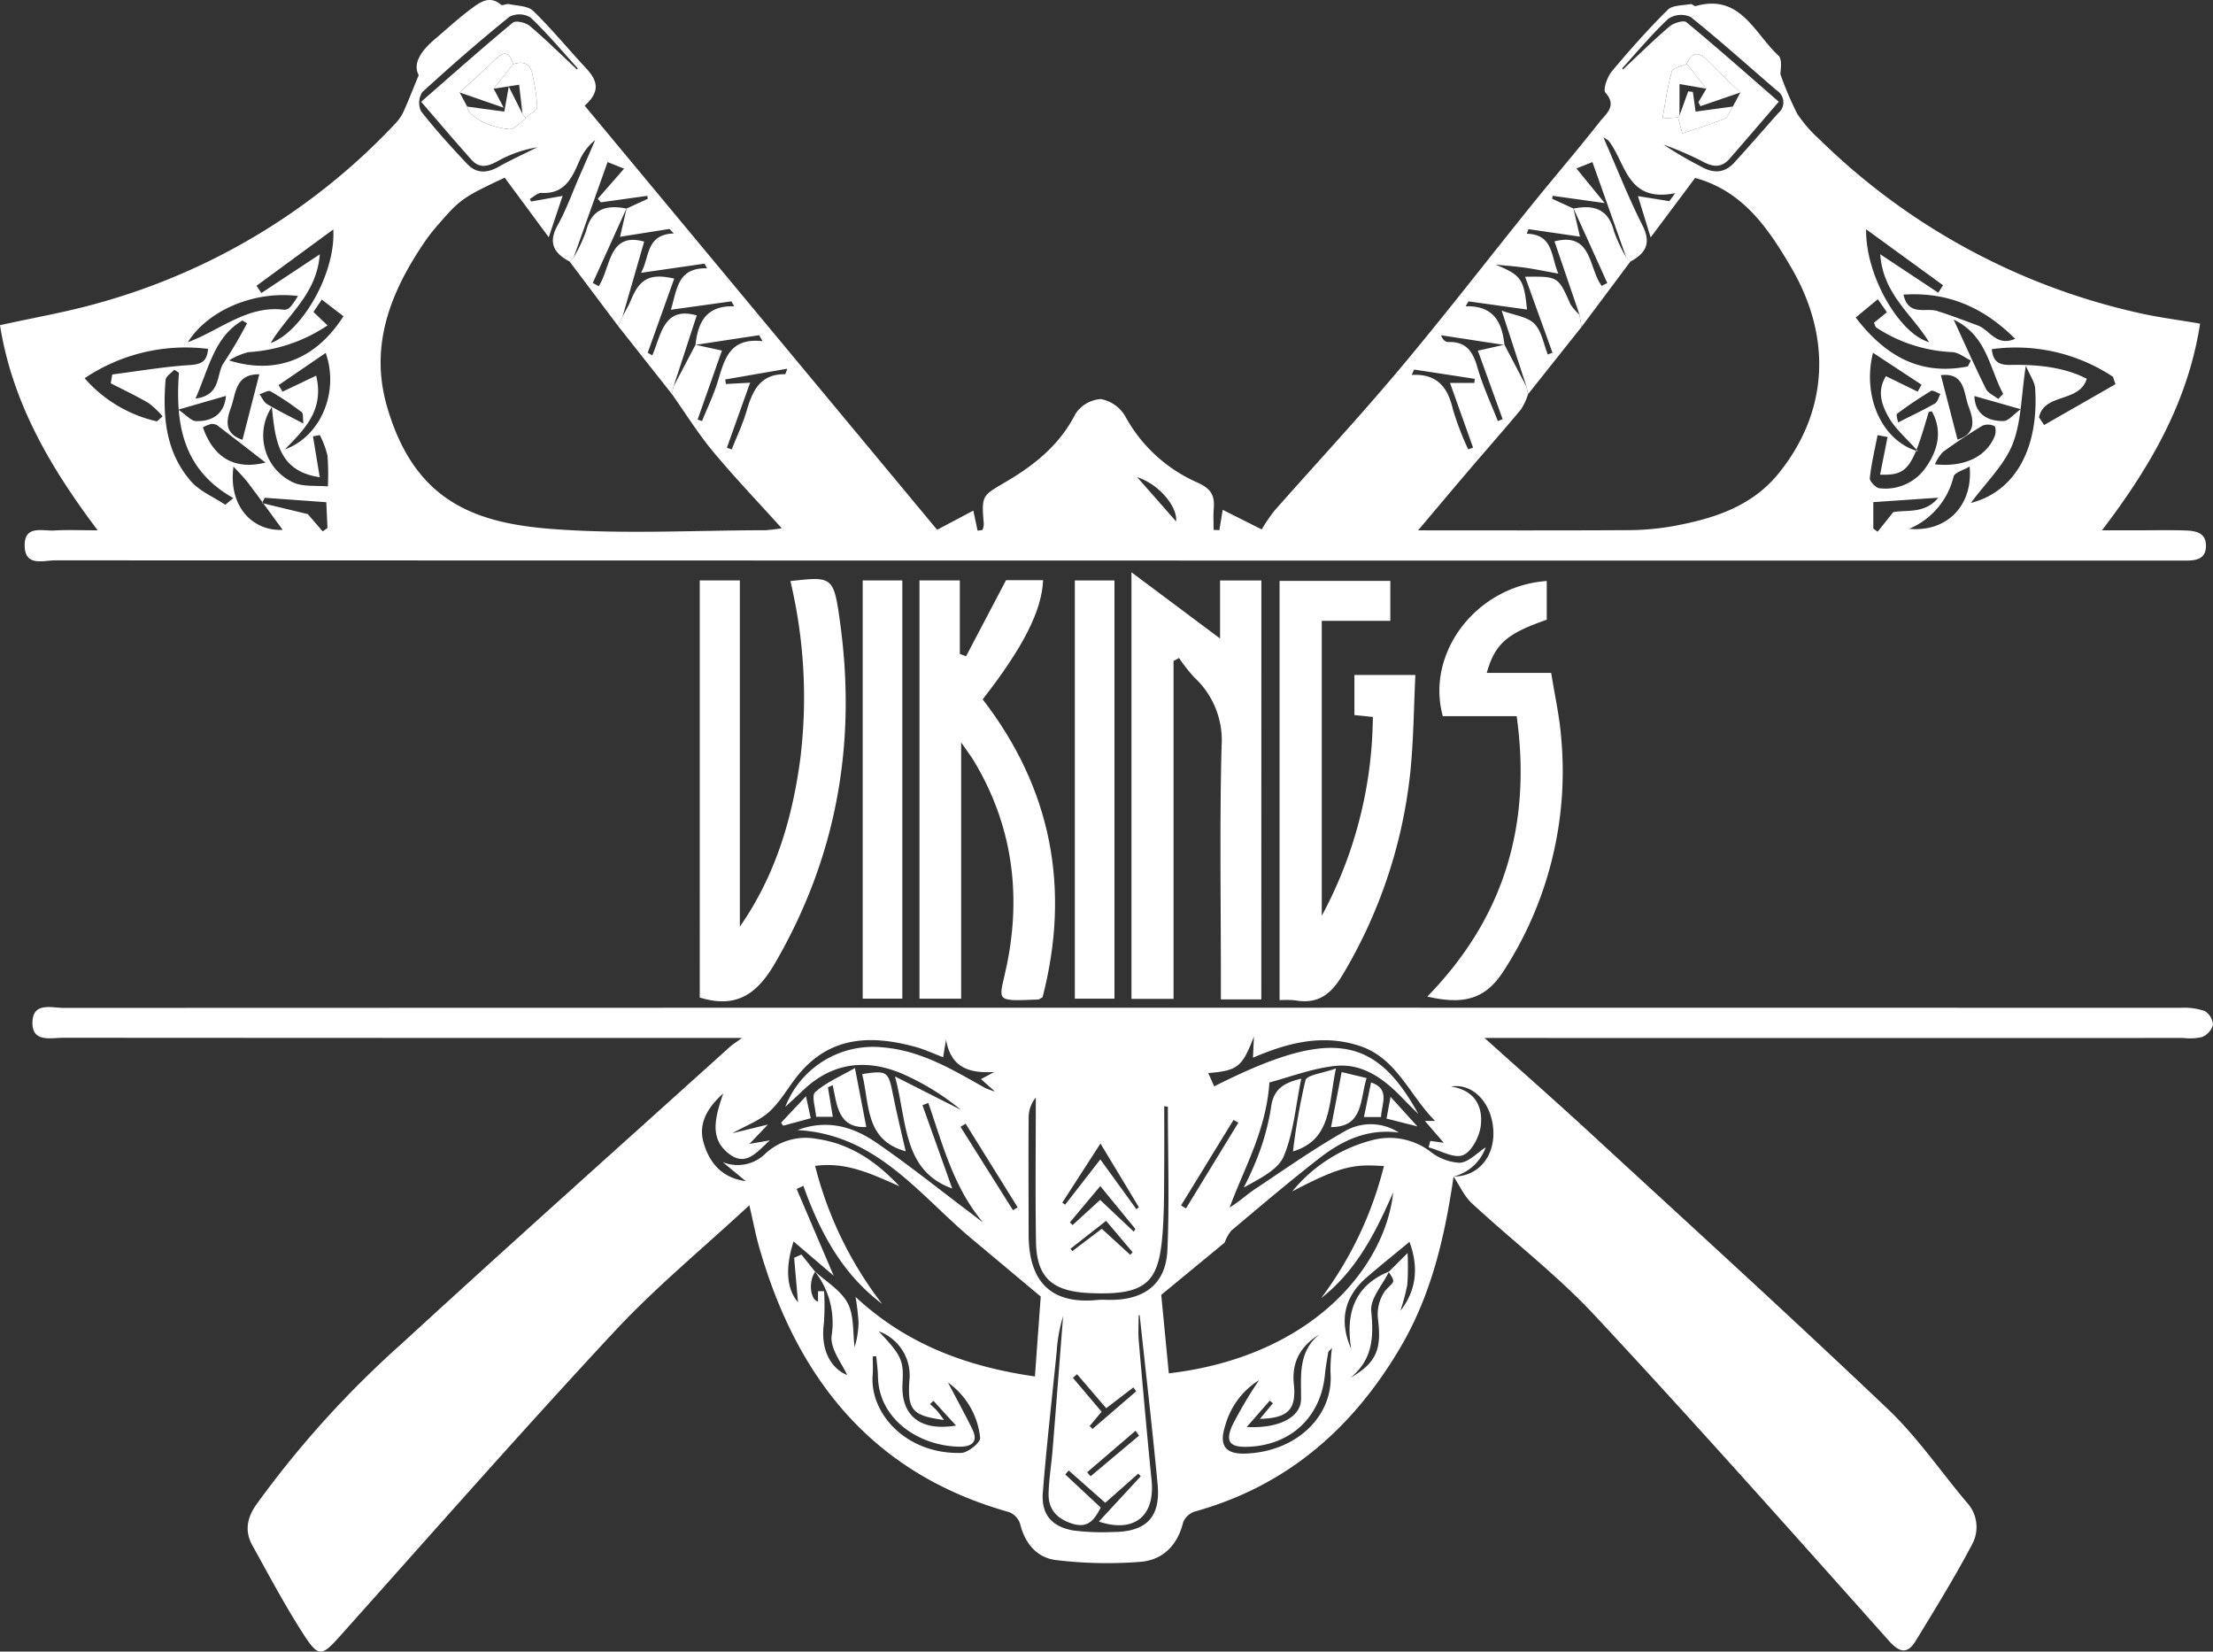 <svg xmlns="http://www.w3.org/2000/svg" width="339.423" height="253.28" viewBox="0 0 339.423 253.28">
  <rect x="0" y="0" width="339.423" height="253.28" fill="#333333" stroke="none"/>
  <g id="Group_2" data-name="Group 2" transform="translate(-941.637 -150.755)">
    <path id="Path_2205" data-name="Path 2205" d="M1173.53,608.787c-1.326,9.085-3.343,17.949-8.039,26-7.3,12.512-17.444,21.428-31.624,25.369a2.9,2.9,0,0,0-1.816,1.655c-.849,3.539-3.137,5.786-6.536,6.066a65.234,65.234,0,0,1-12.941-.264c-2.93-.347-4.807-2.54-5.536-5.591a2.9,2.9,0,0,0-1.713-1.778c-20.927-5.861-32.533-20.483-38.3-40.61-.547-1.908-.912-3.869-1.51-6.441-7.146,6.634-14.4,12.6-20.736,19.407-14.217,15.277-28,30.957-41.912,46.517-2.961,3.312-3.4,3.514-5.83-.274-2.8-4.362-5.237-8.959-7.752-13.5-1.19-2.147-.834-4.179.593-6.219a152.975,152.975,0,0,1,22.278-24.667c16.657-15.3,33.537-30.362,50.331-45.515.407-.367.881-.659,1.883-1.4h-3.541q-50.248,0-100.5-.032c-1.937,0-4.92.8-4.766-2.5.139-3,2.979-2.078,4.8-2.078q162.363-.056,324.727-.016a9.662,9.662,0,0,1,3.646.494,2.632,2.632,0,0,1,1.261,2.139,2.874,2.874,0,0,1-1.67,1.847,8.135,8.135,0,0,1-2.871.146q-51.7.006-103.4,0h-3.78c5.654,5.078,10.838,9.635,15.913,14.309,15.358,14.145,30.8,28.2,45.929,42.588,4.515,4.292,8.1,9.559,12.143,14.352a5.533,5.533,0,0,1,.888,6.235c-2.669,5.092-5.707,9.993-8.7,14.908-1.248,2.048-2.4,2.02-4.166.039-14.925-16.724-29.815-33.486-45.1-49.88-5.78-6.2-12.606-11.419-18.851-17.2-1.187-1.1-1.886-2.726-2.81-4.109,3.728.026,6.324-2.991,6.1-7.094-.223-4.134-3.091-7.271-6.5-6.7,3.6.539,4.938,2.991,4.577,6.011-.2,1.661-1.395,3.984-2.732,4.513-1.383.546-3.482-.72-5.267-1.193l.253-.993,2.064.283-2.888-3.347h1.56c-4.039-4.075-5.9-9.7-11.7-11.549-5.66-1.805-10.938-.415-16.233,1.85.051-1.091.088-1.873.153-3.254-1.828,4.742-2.5,5.221-7.008,5.616l.907,2.037c17.616-8.883,24.617-7.95,31.318,4.241-.75-.747-1.518-1.477-2.247-2.244-2.885-3.037-6.2-5.6-10.555-5.128-3.538.386-6.973,1.721-10.043,2.527-.517,7.467-3.875,13.1-6.1,19.177,1.436-.856,2.6-1.964,3.921-2.842,4.564-3.037,9.062-6.206,13.825-8.9a7.908,7.908,0,0,1,8.2.251c-4.9-.645-8.784,1.279-12.272,4-4.569,3.558-8.986,7.313-13.419,11.041a6.013,6.013,0,0,0-1.013,1.831l-9.735,8.022c.351,3.63.757,7.83,1.163,12.035,21.934-2.583,33.189-16.264,34.414-27.754-2.674,6.1-5.619,12-11.05,16.216a56.4,56.4,0,0,0,9.631-20.253c-4.35-.262-6.289-.221-14.065,3.892a23.443,23.443,0,0,1,12.378-7.891,10.36,10.36,0,0,1,8.76,1.743,7.928,7.928,0,0,0,4.555,1.757c1.385-.091,2.681-1.542,3.979-2.371A7.027,7.027,0,0,1,1173.53,608.787Zm-9.9,14.577c-.978,2.03-2.924,4.157-2.734,6.071.4,3.99.224,7.429-3.162,10.2,3.976-2.272,4.75-4.4,4.217-8.823a6.269,6.269,0,0,1,1.084-4.506c1.362-1.487,1.679-1.2.531-2.878l2.906-2.9a43.066,43.066,0,0,1-.038,4.848,31.831,31.831,0,0,1-1.072,4.02c2.462-3.12,2.847-6.688,1.4-10.587-2.166,1.793-4.407,3.583-6.576,5.458-3.409,2.948-4.266,6.641-2.366,10.957C1156.957,629.827,1158.262,625.544,1163.626,623.364Zm-95.265-22.547-2.834,2.964,3.136-.536c-1.98,1.763-3.58,3.942-6.036,2.229-3.349-2.336-2.387-5.71-1.125-9.42-2.67,2.373-3.827,4.85-2.984,7.643.878,2.91,2.678,5.29,6.44,5.8l-3.539-2.921a6.039,6.039,0,0,0,6.587-1.334,9.085,9.085,0,0,1,7.807-2.231c5.193.724,9.227,3.534,12.718,7.266-4.049-1.757-8.035-3.793-12.93-3.115a57.676,57.676,0,0,0,10.272,21.161c-6.145-4.62-9.565-11.058-12.079-18.111l-1.027.49,5.68,13.3-6.156-5.258c-1.342,4.2-1.021,7.369.682,9.32-.179-2.065-.385-4.438-.592-6.811l1.111-.5,2.114,2.647c-1.038,1.427-.787,4.271.439,4.574v-1.6l.932.008a37.35,37.35,0,0,1-.036,4.93c-.524,3.9.94,6.83,3.576,7.933-.708-1.649-2.626-3.965-2.389-6.031a12.793,12.793,0,0,0-2.583-9.895c1.732,1.6,4,2.914,5.043,4.879,1.011,1.9.764,4.471,1.07,6.747a13.711,13.711,0,0,0,.6-3.778,35.58,35.58,0,0,0-.457-3.917c7.85,7.306,17.093,10.7,27.51,12.2.339-4.675.651-8.965.89-12.254l-11.266-9.43c-7.76-6.7-14.248-15.443-26.044-16.1,4.544-1.7,8.515-.517,12.017,1.877,5.019,3.432,9.771,7.255,14.635,10.914.613.461,1.216.935,1.824,1.4-4.545-5.386-6.209-12-8.405-18.355l-.9.349,4.564,12.774c-7.627-2.749-6.887-10.248-8.781-17.183l10.127,5.125a38.634,38.634,0,0,0-9.147-5.6c-5.438-2.254-10.607-1.659-15.046,2.575-.909.867-1.837,1.715-2.756,2.572a14.43,14.43,0,0,1,14.918-9.133c5.915.475,10.781,3.448,15.748,6.237a13.07,13.07,0,0,0,1.5.539l-2.15-1.907,2.031-1.087c-4.038.227-6.641-.777-7.393-4.938l-.449,2.668c-1.531-.579-2.848-1.2-4.233-1.581-6.588-1.793-12.821-1.736-17.712,3.966-1.633,1.9-2.831,4.227-4.642,5.914-1.51,1.407-3.624,2.165-5.729,3.357Zm57.02,29.242-.158,0c0,1.322-.1,2.652.016,3.964.622,7.118,1.25,14.236,1.966,21.346.554,5.5-2.656,8.14-8.087,6.337l6.424-6.944-.379-.416-5.063,4.48-5.608-4.958-.529.614,5.442,5.079c-.984,1.869-1.945,3.275-4.476,2.43-2.384-.8-3.589-2.265-3.52-4.661.065-2.217.436-4.423.615-6.639.552-6.83,1.076-13.662,1.611-20.493a23.232,23.232,0,0,0-.984,5.431c-.724,7.205-1.557,14.4-2.126,21.619-.265,3.363,1.356,5.257,4.718,5.829a35.536,35.536,0,0,0,6.03.229c5.128-.015,7.337-2.266,6.857-7.34C1127.313,647.319,1126.307,638.693,1125.381,630.06Zm4.325-31.967-.561-.089c0,2.977.019,5.954,0,8.931-.024,3,0,6-.155,9-.463,8.75-1.882,11.172-11.374,10.725-5.565-.262-8.05-2.313-8.139-7.857-.117-7.374-.029-14.752-.029-22.128a4.843,4.843,0,0,0-1.1,3.022c-.042,6-.009,12,0,18,.009,6.115,2.448,10.826,10.56,10.024.671-.066,1.354-.008,2.032-.01,5.239-.019,8.453-2.481,8.69-7.618C1129.957,612.771,1129.706,605.426,1129.706,598.093Zm25.169,36.979c-.338.385-.546.511-.573.668-.193,1.142-.4,2.284-.51,3.436-.633,6.524-5.264,10.853-11.868,11.063-2.7.086-3.463-.762-2.328-3.3a66.046,66.046,0,0,1,4.089-6.92,11.938,11.938,0,0,0-5.207,7.048c-.946,2.928.01,4.307,3.063,4.213,7.917-.244,13.657-5.824,13.1-12.489A26.789,26.789,0,0,1,1154.875,635.072Zm-69.9,1.275-.538.036c0,.949.064,1.9-.011,2.847-.474,5.974,5.235,12.19,13.583,11.947,1.042-.03,2.978-1.611,2.9-2.3a11.838,11.838,0,0,0-4.926-8.487c1.286,2.456,2.56,4.778,3.728,7.152.991,2.015-.2,2.7-1.952,2.681-6.178-.083-12.4-4.152-12.522-10.764C1085.223,638.42,1085.068,637.384,1084.977,636.347ZM1141.8,647.2c4.845.268,8.3-1.455,8.332-4.254.039-3.591-.508-7.192,2.786-9.932-2.911,1.825-4.236,4.268-3.891,7.595.407,3.922-.885,5.229-5.2,5.345l1.99-2.39-.474-.409Zm-46.422-1.073c-4.88-.65-5.616-1.546-5.319-6.019a7.193,7.193,0,0,0-4.714-7.589c3.516,3.721,3.861,4.471,3.662,7.958-.28,4.918,2.641,7.43,8.205,6.506l-3.465-3.8-.518.5c.348.328.719.637,1.037.991S1094.849,645.434,1095.378,646.13Zm23.97-39.958,5.525,7.632.39-.3-5.895-9.774-5.86,9.074.447.3Zm5.5,35.562-.435-.6-4.168,3.191-4.466-5.217-.642.549,4.4,5.206-1.83,2.2.454.432Zm-26.159-41.045-.787.487,8.053,12.789.712-.446Zm41.832-.16-.745-.421-8.046,13.116.754.458Zm-16.045,16.721.246-.414-5.379-6.579-4.668,5.562.422.42,4.217-3.862Zm-4.245-1.659-5.466,4.281.294.354,4.517-3.418,4.359,3.995.361-.4Zm5.059,32.933-.538-.742-7.43,6.366.534.616Z" transform="translate(-8.945 -277.607)" fill="#fff"/>
    <path id="Path_2206" data-name="Path 2206" d="M1279.082,200.386c-1.866,12.018-7.593,21.916-15.051,31.695h5.487c2.421,0,4.843-.055,7.261.023,1.586.051,3.252.3,3.2,2.446-.049,1.987-1.566,2.17-3.109,2.178-.581,0-1.162,0-1.743,0q-162.523,0-325.046-.038c-1.8,0-4.615,1.01-4.662-2.239-.046-3.221,2.722-2.232,4.553-2.342,2.016-.122,4.046-.028,6.647-.028-7.29-9.659-13.1-19.6-14.982-31.456,5.255-1.17,10.352-2.031,15.288-3.451a98.488,98.488,0,0,0,45.21-27.327,7.18,7.18,0,0,0,1.325-1.83c.754-1.626,1.393-3.305,2.4-5.744-.969-1.777.391-3.734,2.42-5.463,1.905-1.624,3.751-3.33,5.763-4.809,1.276-.938,2.737-1.981,4.436-.519.22.189.847-.178,1.243-.093,1.266.274,2.89.253,3.7,1.041,2.836,2.761,5.355,5.846,8.063,8.743,1.652,1.767,2.434,3.5-.176,5.786L1085.371,232l5.549-2.941c.234,1.093.446,2.085.658,3.076l.751-.1a3.218,3.218,0,0,0,.2-.93c-.4-4.629-.212-4.3,3.806-6.706,4.155-2.484,7.926-5.565,10.237-10.15a5.056,5.056,0,0,1,3.907-2.295,5.526,5.526,0,0,1,3.738,2.625,23.182,23.182,0,0,0,10.887,10.09c2.339,1.019,2.861,2.052,2.689,4.17-.085,1.053-.015,2.119-.015,3.18l.884.041.508-3.123,5.982,3.007a26.549,26.549,0,0,1,1.91-2.817c6.395-7.249,12.988-14.33,19.2-21.728,6.961-8.287,13.573-16.867,20.372-25.291,3.437-4.259,7.014-8.406,10.391-12.711.924-1.179,2.676-2.381.853-4.436-.412-.464.278-2.425.979-3.265,2.726-3.265,5.566-6.451,8.583-9.446.734-.728,2.3-.642,3.493-.866.234-.044.568.365.782.3,6.874-1.944,9.01,4.215,12.685,7.585.684.627.283,2.438.318,2.888a49.165,49.165,0,0,0,2.588,6.072,20.536,20.536,0,0,0,3.408,3.906,101.344,101.344,0,0,0,48.845,26.585C1272.547,199.413,1275.6,199.786,1279.082,200.386Zm-71.672-33.293,1.16-2.157c-1.69-1.645-3.4-3.272-5.064-4.942-1.351-1.355-2.392-1.292-3.148.555-.8.377-2.139.6-2.3,1.161-.662,2.262-.961,4.631-1.443,7.229l2.4-.178c.2.764.4,1.528.65,2.456,2.354-.8,4.449-1.4,6.434-2.252C1206.694,168.708,1206.981,167.737,1207.41,167.093Zm-194.118.009c.1,1.378,3.016,3.116,6.423,3.464.75.077,1.618-.974,2.424-1.518.059-.04.049-.181.072-.275.641-.532,1.814-1.056,1.822-1.6a30.183,30.183,0,0,0-.677-4.741c-.272-1.839-1.28-2.416-3.01-1.835-.464-1.427-1.084-2.3-2.567-.886-1.856,1.767-3.76,3.483-5.643,5.221Zm169.681,15.636-.03-.1q.51,2.2,1.022,4.409l-7.885-1.149-.273.7c4.116.122,3.684,3.469,4.845,6.117-1.945-.35-3.537-.683-5.144-.913-1.484-.212-2.984-.312-4.477-.461,3.925,1.628,4.344,2.183,4.814,6.883l-8.973-1.25-.448.75c4.35-.123,5.6,2.508,5.967,5.933l-9.73-1.486c.3.808.731,1.05,1.158,1.038,2.683-.073,3.726,1.445,4.408,3.849.8,2.827,2.076,5.521,3.146,8.273l.735-.291-3.8-10.507,4.078-.909,3.367,6.413.26,1.158a9.765,9.765,0,0,1-1.066,2.309c-2.566,3.091-5.229,6.1-7.836,9.156-2.535,2.97-5.045,5.962-7.972,9.425,11.06,0,21.471.036,31.882-.027a40.91,40.91,0,0,0,7.146-.6c6.232-1.15,12.161-2.959,16.376-8.234,7.394-9.253,8.2-20.56,1.8-31.487-3.483-5.942-7.363-11.694-14.714-13.694l-6.819,9.121-1.949-6.333,4.82.772.893-1.226c-7.428,1.508-7.524-4.64-10.234-8.06a4.643,4.643,0,0,0-.779-.495c2.078,4.739,3.827,9.21,5.984,13.475,1.392,2.754.531,4.292-1.84,5.564l-.64-.629-5.185-14.62-2.461.972,4.339,5.313-7.976-1.115-.08.453Zm-145.241,0,3.265-1.5-.079-.451-7.122.992-.468-.549,4.034-4.614-2.537-1.006-5.2,14.622-.63.625c-2.389-1.266-3.335-2.859-1.828-5.558,1.312-2.348,2.22-4.922,3.3-7.4q1.236-2.832,2.458-5.669a8.457,8.457,0,0,0-2.471,3.3c-1.122,2.6-2.277,5.013-5.769,4.807-.572-.034-1.183.6-1.776.922l.17.4,4.848-.864-2.124,6.342L1019.044,178c-6.372,3-6.84,3.319-10.1,7.09a29.177,29.177,0,0,0-1.988,2.487c-5.309,7.71-8.7,15.984-5.976,25.468,4.279,14.9,13.874,18.01,25.818,18.871,10.684.77,21.467.167,32.207.152a25.432,25.432,0,0,0,2.536-.3c-3.79-4.2-7.328-7.9-10.586-11.822-2.291-2.762-4.2-5.84-6.28-8.778l.269-1.137q1.683-3.205,3.369-6.4l4.053.888-3.73,10.573.671.24c.792-1.945,1.718-3.847,2.345-5.844,1.061-3.38,1.716-7.022,6.952-6.406l-.541-.923-9.753,1.481c.369-3.4,1.588-6.05,5.94-5.911l-.434-.761-9.282,1.29c.943-3.047.978-6.493,5.561-6.355l-.4-.715-9.734,1.405c1.364-2.46.714-5.877,5.018-6.036l-.654-.691-7.587,1.2,1.021-4.429ZM1266.1,209.674l-.383-1.139a26.967,26.967,0,0,0-18.587-4.233c.2,2,1.156,2.446,2.922,2.416,4.073-.071,8.112.318,11.645,2.116-1.136,3.751-6.521,2.136-7.325,5.929l.791,1.17Zm-300.394,5.7.868-.767a12.752,12.752,0,0,0-2.135-2.029c-1.881-1.111-3.869-2.042-5.813-3.046q.114-.676.228-1.351c3.96-.507,7.909-1.187,11.885-1.441,1.784-.114,2.668-.542,2.806-2.481a27.719,27.719,0,0,0-18.929,4.5A20.8,20.8,0,0,0,965.71,215.377Zm64.421-53.964.135-.159c-2.389-2.629-4.674-5.368-7.243-7.808a3.337,3.337,0,0,0-3.234-.123c-4.586,3.712-9.044,7.59-13.391,11.581a3.015,3.015,0,0,0-.161,2.934c2.2,2.815,4.621,5.467,7.07,8.075,1.37,1.459,3.012,1.429,4.761.449,1.947-1.091,3.984-2.021,5.982-3.022a18.849,18.849,0,0,0-5.7,1.925c-1.587.885-3,1.552-4.406-.018-2.561-2.863-5.041-5.8-7.71-8.882,4.84-4.22,9.385-8.26,14.066-12.136.448-.371,1.992-.005,2.606.515C1025.407,156.862,1027.739,159.174,1030.132,161.413Zm160.311-.18.125.178c2.365-2.211,4.672-4.49,7.134-6.588.634-.54,2.168-1.011,2.587-.665,4.739,3.915,9.341,7.995,14.174,12.2-2.663,3.089-5.089,5.942-7.559,8.757-1.344,1.532-2.738,1.2-4.383.268a52.9,52.9,0,0,0-5.743-2.456,56.54,56.54,0,0,0,5.649,3.314c1.946,1.142,3.677,1.131,5.215-.548,2.282-2.491,4.49-5.05,6.733-7.577a2.145,2.145,0,0,0-.217-3.488c-4.394-3.775-8.7-7.655-13.221-11.273a3.548,3.548,0,0,0-3.413.278C1195,155.989,1192.777,158.673,1190.443,161.233Zm53.479,66.655c6.813-1.728,10.464-8.4,9.864-17.583-.063-.964-.756-1.886-1.429-3.467-.732,4.759-.686,8.694-2.044,12.062C1249.021,222.1,1246.261,224.713,1243.922,227.889Zm-6.407-24.664c-2.6-4.283-7.063-7.336-7.488-13.471l8.9,5.892.738-1.142-11.8-8.585C1227.726,192.967,1232.935,201.945,1237.514,203.225ZM992.755,185.941l-11.775,8.64.746,1.11,8.959-5.931c-.481,6.169-4.948,9.21-7.543,13.62C988.033,201.592,993.162,192.523,992.755,185.941ZM969.08,207.92l-.7-.469c-.467.517-1.3,1-1.345,1.555-.471,5.609.009,11.1,3.884,15.544,1.357,1.555,3.5,2.427,5.276,3.611l1.234-1.026C969.587,222.735,968.521,215.649,969.08,207.92Zm25.234-8.666-3.321-2.556-1.283,1.9,2.167,2.058a24.366,24.366,0,0,1-12.129,4.1,10.505,10.505,0,0,0-2.982,1.271C984.122,208.317,990.171,205.729,994.315,199.254Zm249.15,7.691.455-.905c-.933-.446-1.843-1.211-2.8-1.283A23,23,0,0,1,1229.437,201c-.187-.129-.237-.457-.377-.747l1.99-1.617-1.4-1.99-3.389,2.8C1230.788,205.36,1236.162,208.4,1243.464,206.946Zm-260.13,6.206a7.935,7.935,0,0,0,3.354,11.629c1.549.655,3.479.408,5.236.572a37.555,37.555,0,0,0-.061-4.75,14.166,14.166,0,0,0-1.171-3.123l-1.052.193c.335,2.019.669,4.038,1.038,6.265C984.322,223.017,983.843,218.244,983.335,213.152Zm247.811,4.623-1.531-.292c-.424,2.193-.955,4.376-1.19,6.589-.052.486.914,1.508,1.477,1.56a7.533,7.533,0,0,0,7.241-3.381c1.736-2.562,2.439-5.412.814-8.383-.031-.058-.327.03-.5.058-2.54,8.768-3.272,9.744-7.457,9.625Zm4.614-6.956.6-1.066-7.446-4.9c-1.69,6.742,1.387,13.549,6.9,15.114-1.78-2.009-3.46-3.408-4.474-5.187-1.041-1.827-1.893-4-.438-6.339Zm-250.427,8.858c5.477-1.978,8.369-8.773,6.262-14.8l-7.227,4.939.607,1.008,5.158-2.462C991.407,213.7,988.291,216.623,985.333,219.677Zm2.005-23.526c-6.585-.836-13.745,2.092-16.887,7.08,4.892-1.774,9.115-5.726,14.8-4.965a1.4,1.4,0,0,0,.97-.489A13.817,13.817,0,0,0,987.339,196.15Zm246.248-.211c.756,3.381,3.415,1.945,5.2,2.515,2.1.671,4.163,1.458,6.23,2.227,1.789.666,2.837,3.29,5.7,2.031C1245.862,197.881,1240.4,195.486,1233.587,195.939ZM984.992,232.011c-1.657-2.258-3.44-4.741-5.284-7.177-.679-.9-1.5-1.688-2.257-2.527C976.615,228.384,980.378,232.244,984.992,232.011Zm258.742-9.714c-.964.578-2.3.912-2.466,1.554a11.63,11.63,0,0,1-6.817,8C1240.25,232.411,1244.29,228.252,1243.734,222.3Zm-5.325-.337c4.544.491,7.949-1.194,9.2-4.4.17-.438.131-1.374-.069-1.458a2.332,2.332,0,0,0-1.811-.085c-2.09,1.261-4.125,2.622-6.1,4.057A6.78,6.78,0,0,0,1238.41,221.959Zm-265.652-5.668c1.649,4.693,4.891,6.576,9.608,5.4-2.564-1.985-4.943-3.843-7.349-5.665a1.458,1.458,0,0,0-1.014-.246A5.615,5.615,0,0,0,972.758,216.291Zm266.568-8,2.556,9.891c2.925-.944,2.458-3.1,1.7-5.077C1242.8,211.073,1243.069,207.853,1239.326,208.289ZM978.83,218.2c.882-3.434,1.7-6.614,2.578-10.038-3.734-.074-3.573,3.011-4.341,5.08C976.36,215.144,975.946,217.251,978.83,218.2Zm-7.211-6.32c4.055-.521,3.118-3.814,4.372-5.541a67.337,67.337,0,0,0,3.534-6.006l-.7-.428C974.526,202.388,973.715,207.128,971.619,211.878Zm276.5.059.762-.779c-2.108-3.893-2.474-8.965-7.6-11.389,1.788,3.878,3.3,7.288,4.955,10.623C1246.565,211.055,1247.477,211.429,1248.121,211.937ZM982.24,227.092l-.423.811,7.029,1.693,2.293,2.653.723-.517-.176-3.957Zm249.779,2.205c1.972-.4,4.857.328,6.9-2.214l-9.958.677v4.058l.659.479Zm-67.984-19.815h3.741q.025-.315.049-.631l-9.3-1.425-.365.827c3.944-.213,5.548,1.932,6.321,5.285a44.83,44.83,0,0,0,2.348,6.134l.742-.272Zm-110.913,9.93.739.272c.769-1.949,1.688-3.854,2.27-5.857.9-3.1,2.075-5.744,5.938-5.683a4.274,4.274,0,0,0,.3-.841l-9.5,1.647.105.693,3.715-.2Zm191.341-7.924c.062,2.377,1.6,3.882,4.476,3.833.762-.013,1.507-1.005,2.628-1.813Zm-275.484,2.085c1.263.849,1.985,1.743,2.73,1.762,2.819.072,4.4-1.418,4.581-3.868Zm263.776,1.967c2.131-1.077,3.938-1.922,5.661-2.911.419-.241.563-.96.833-1.46-.487-.17-1.148-.632-1.432-.463a62.7,62.7,0,0,0-5.211,3.5C1232.415,214.349,1232.7,215.135,1232.755,215.541Zm-244.583.166c-.1-.733.019-1.525-.287-1.759a41.976,41.976,0,0,0-4.761-3.184c-.359-.2-1.109.28-1.68.446.38.518.653,1.216,1.161,1.52C984.23,213.7,985.942,214.532,988.172,215.707Zm133.847,15.01c.274-2.141-2.548-5.694-5.963-6.779Z" transform="translate(0)" fill="#fff"/>
    <path id="Path_2207" data-name="Path 2207" d="M1447.031,461.786h-6.2v-3.131c0-11.906-.206-23.818.108-35.717a13.122,13.122,0,0,0-4.2-10.546,26.267,26.267,0,0,1-2.329-2.967l-.843.464v51.819h-6.451V396.286l13.588,10.156v-8.9h6.335Z" transform="translate(-311.937 -157.765)" fill="#fff"/>
    <path id="Path_2208" data-name="Path 2208" d="M1336.164,399.709h6.189v11.274l.953.365,6.134-11.671h5.685c-.184,4.652-3.066,10.334-9.271,18.269,10.579,13.693,13.5,29.021,9.191,45.686-.345.182-.51.343-.682.35-7.066.29-5.93.306-4.77-5.433,2.205-10.911.764-21.353-5.006-31.033-.481-.807-1.061-1.556-2.03-2.965v39.306h-6.393Z" transform="translate(-253.501 -159.944)" fill="#fff"/>
    <path id="Path_2209" data-name="Path 2209" d="M1241.88,399.385h6.151v53.1c5.44-7.792,8.035-16.507,9.266-25.687a77.08,77.08,0,0,0-1.511-27.307c6.479-.722,6.643-.745,7.624,6.386,2.546,18.5-.517,35.911-9.986,52.215-2.767,4.765-5.948,6.989-11.543,5.264Z" transform="translate(-192.919 -159.623)" fill="#fff"/>
    <path id="Path_2210" data-name="Path 2210" d="M1490.679,464.273v-64.3h16.986V406.1h-10.517v45.239a65.226,65.226,0,0,0,7.836-30.5l-2.826-.285V414.4h9.351c-.252,5.042-.272,10.13-.806,15.164a75.928,75.928,0,0,1-10.346,30.806c-1.8,3.051-3.825,4.553-7.328,3.924A15.231,15.231,0,0,0,1490.679,464.273Z" transform="translate(-352.784 -160.136)" fill="#fff"/>
    <path id="Path_2211" data-name="Path 2211" d="M1554.068,463.739c11.96-12.256,15.98-26.565,13.706-43h-11.329c-2.67-9.765,5.2-19.972,15.941-20.731v5.944c-6.127,2.12-7.935,3.683-9.2,8.147h9.881c.551,3.495,1.3,6.766,1.546,10.074a56.226,56.226,0,0,1-8.837,35.638C1562.981,464.164,1559.639,465.04,1554.068,463.739Z" transform="translate(-393.514 -160.155)" fill="#fff"/>
    <path id="Path_2212" data-name="Path 2212" d="M1402.825,399.776h6.08v64.139h-6.08Z" transform="translate(-296.334 -160.007)" fill="#fff"/>
    <path id="Path_2213" data-name="Path 2213" d="M1311.8,399.775h6.079v64.139H1311.8Z" transform="translate(-237.846 -160.007)" fill="#fff"/>
    <path id="Path_2214" data-name="Path 2214" d="M1598.222,277.155l-8.189,10.3-.26-1.158-3.8-11.643c1.94.717,3.914.913,5,2,1.137,1.131,1.422,3.119,2.079,4.733l.712-.275-4.2-11.649c5.087-.063,5.063-.053,6.961,4.222a7.055,7.055,0,0,0,1.371,1.567Z" transform="translate(-414.014 -76.267)" fill="#fff"/>
    <path id="Path_2215" data-name="Path 2215" d="M1215.1,287.412,1206.872,277l.677-1.469c.433-.838.935-1.648,1.288-2.519,1.351-3.333,2.974-4.137,6.636-3.292l-4.068,11.375.7.408c1.378-3.149,1.694-7.571,6.823-6.14l-3.561,10.909Z" transform="translate(-170.425 -76.242)" fill="#fff"/>
    <path id="Path_2216" data-name="Path 2216" d="M1194.159,256.417l-.677,1.469-7.449-9.907.63-.625a23.2,23.2,0,0,0,1.91-4.068c.886-3.45,3.177-4.011,6.195-3.423l.03-.1-5.21,11.509.906.5c1.9-2.861,1.47-8.366,6.98-6.841Z" transform="translate(-157.035 -57.126)" fill="#fff"/>
    <path id="Path_2217" data-name="Path 2217" d="M1612.787,258.011l-.32-1.9-3.827-11.216c5.813-1.483,5.2,4.1,7.239,6.821l.86-.434-5.217-11.52.03.1c3.019-.592,5.306-.026,6.19,3.423a23.2,23.2,0,0,0,1.906,4.065l.64.629Z" transform="translate(-428.579 -57.123)" fill="#fff"/>
    <path id="Path_2218" data-name="Path 2218" d="M1156.445,177.911c1.73-.581,2.737,0,3.01,1.835a30.182,30.182,0,0,1,.677,4.741c-.007.54-1.181,1.064-1.822,1.6l-.44-.563c-.183-1.6-.366-3.2-.511-4.466l-3.908.611Z" transform="translate(-136.1 -17.31)" fill="#fff"/>
    <path id="Path_2219" data-name="Path 2219" d="M1147.069,175.417l-2.994,3.754,1.537,2.918-6.753-2.336c1.883-1.738,3.788-3.454,5.643-5.221C1145.985,173.119,1146.6,173.99,1147.069,175.417Z" transform="translate(-126.723 -14.816)" fill="#fff"/>
    <path id="Path_2220" data-name="Path 2220" d="M1665.422,175.476c.756-1.847,1.8-1.91,3.148-.555,1.665,1.67,3.374,3.3,5.064,4.942l-6.128,2.1-.31-.6,1.221-2.084Z" transform="translate(-465.064 -14.928)" fill="#fff"/>
    <path id="Path_2221" data-name="Path 2221" d="M1658.686,178.154l3,3.807-4.125-.708v4.836a2.5,2.5,0,0,1-.214.276l-2.4.178c.483-2.6.781-4.967,1.443-7.229C1656.547,178.751,1657.886,178.531,1658.686,178.154Z" transform="translate(-458.328 -17.605)" fill="#fff"/>
    <path id="Path_2222" data-name="Path 2222" d="M1150.574,192.088l.44.563c-.021.094-.012.235-.071.275-.805.544-1.674,1.595-2.424,1.518-3.408-.349-6.325-2.086-6.423-3.464l5.694.772c.186-1.044.37-2.078.682-3.835Z" transform="translate(-128.804 -23.878)" fill="#fff"/>
    <path id="Path_2223" data-name="Path 2223" d="M1661.663,193.941a2.412,2.412,0,0,0,.214-.277l1.341-3.72.715.089c.152,1.093.3,2.187.418,3.016l5.708-.775c-.429.644-.716,1.616-1.312,1.872-1.985.855-4.08,1.453-6.434,2.252C1662.067,195.47,1661.865,194.705,1661.663,193.941Z" transform="translate(-462.648 -25.181)" fill="#fff"/>
    <path id="Path_2224" data-name="Path 2224" d="M1311.573,611.087c3.866-.59,4.022-.435,4.733,3.184.569,2.9,1.288,5.764,1.944,8.658C1311.952,621.208,1312.727,615.637,1311.573,611.087Z" transform="translate(-237.7 -295.616)" fill="#fff"/>
    <path id="Path_2225" data-name="Path 2225" d="M1297.058,608.962l1.74,9.047c-4.285.2-4.5-3.3-5.146-6.416l-.737.32.749,4.532h-2.559c-.085-1.289-.754-3.248-.149-3.79C1292.634,611.151,1294.84,610.237,1297.058,608.962Z" transform="translate(-224.293 -294.418)" fill="#fff"/>
    <path id="Path_2226" data-name="Path 2226" d="M1276.782,625.123l3.816-4.064.729,3.374-4.233,1.145Z" transform="translate(-215.345 -302.191)" fill="#fff"/>
    <path id="Path_2227" data-name="Path 2227" d="M1484.11,613.55c-.861,4.141-1.163,8.265-2.68,11.877-.893,2.126-3.717,3.442-6.147,4.818a48.546,48.546,0,0,0,2.139-4.715,37.159,37.159,0,0,0,2.041-7.481C1479.788,615.2,1481.374,614.172,1484.11,613.55Z" transform="translate(-342.891 -297.366)" fill="#fff"/>
    <path id="Path_2228" data-name="Path 2228" d="M1503.022,609.129c-1.172,5.573-.649,10.92-6.59,12.729a98.651,98.651,0,0,1,1.906-10.9C1498.568,610.122,1500.959,609.884,1503.022,609.129Z" transform="translate(-356.48 -294.526)" fill="#fff"/>
    <path id="Path_2229" data-name="Path 2229" d="M1518.21,611.627c-1.041,3.5-.517,7.5-5.447,7.52.507-2.625,1.036-5.369,1.628-8.435Z" transform="translate(-366.974 -295.543)" fill="#fff"/>
    <path id="Path_2230" data-name="Path 2230" d="M1529.5,620.449h-2.616l1.088-5.31C1530.948,616.15,1529.6,618.4,1529.5,620.449Z" transform="translate(-376.048 -298.387)" fill="#fff"/>
    <path id="Path_2231" data-name="Path 2231" d="M1536.567,624.663c.222-1.2.389-2.1.616-3.339l4.118,4.536Z" transform="translate(-382.269 -302.362)" fill="#fff"/>
  </g>
</svg>
